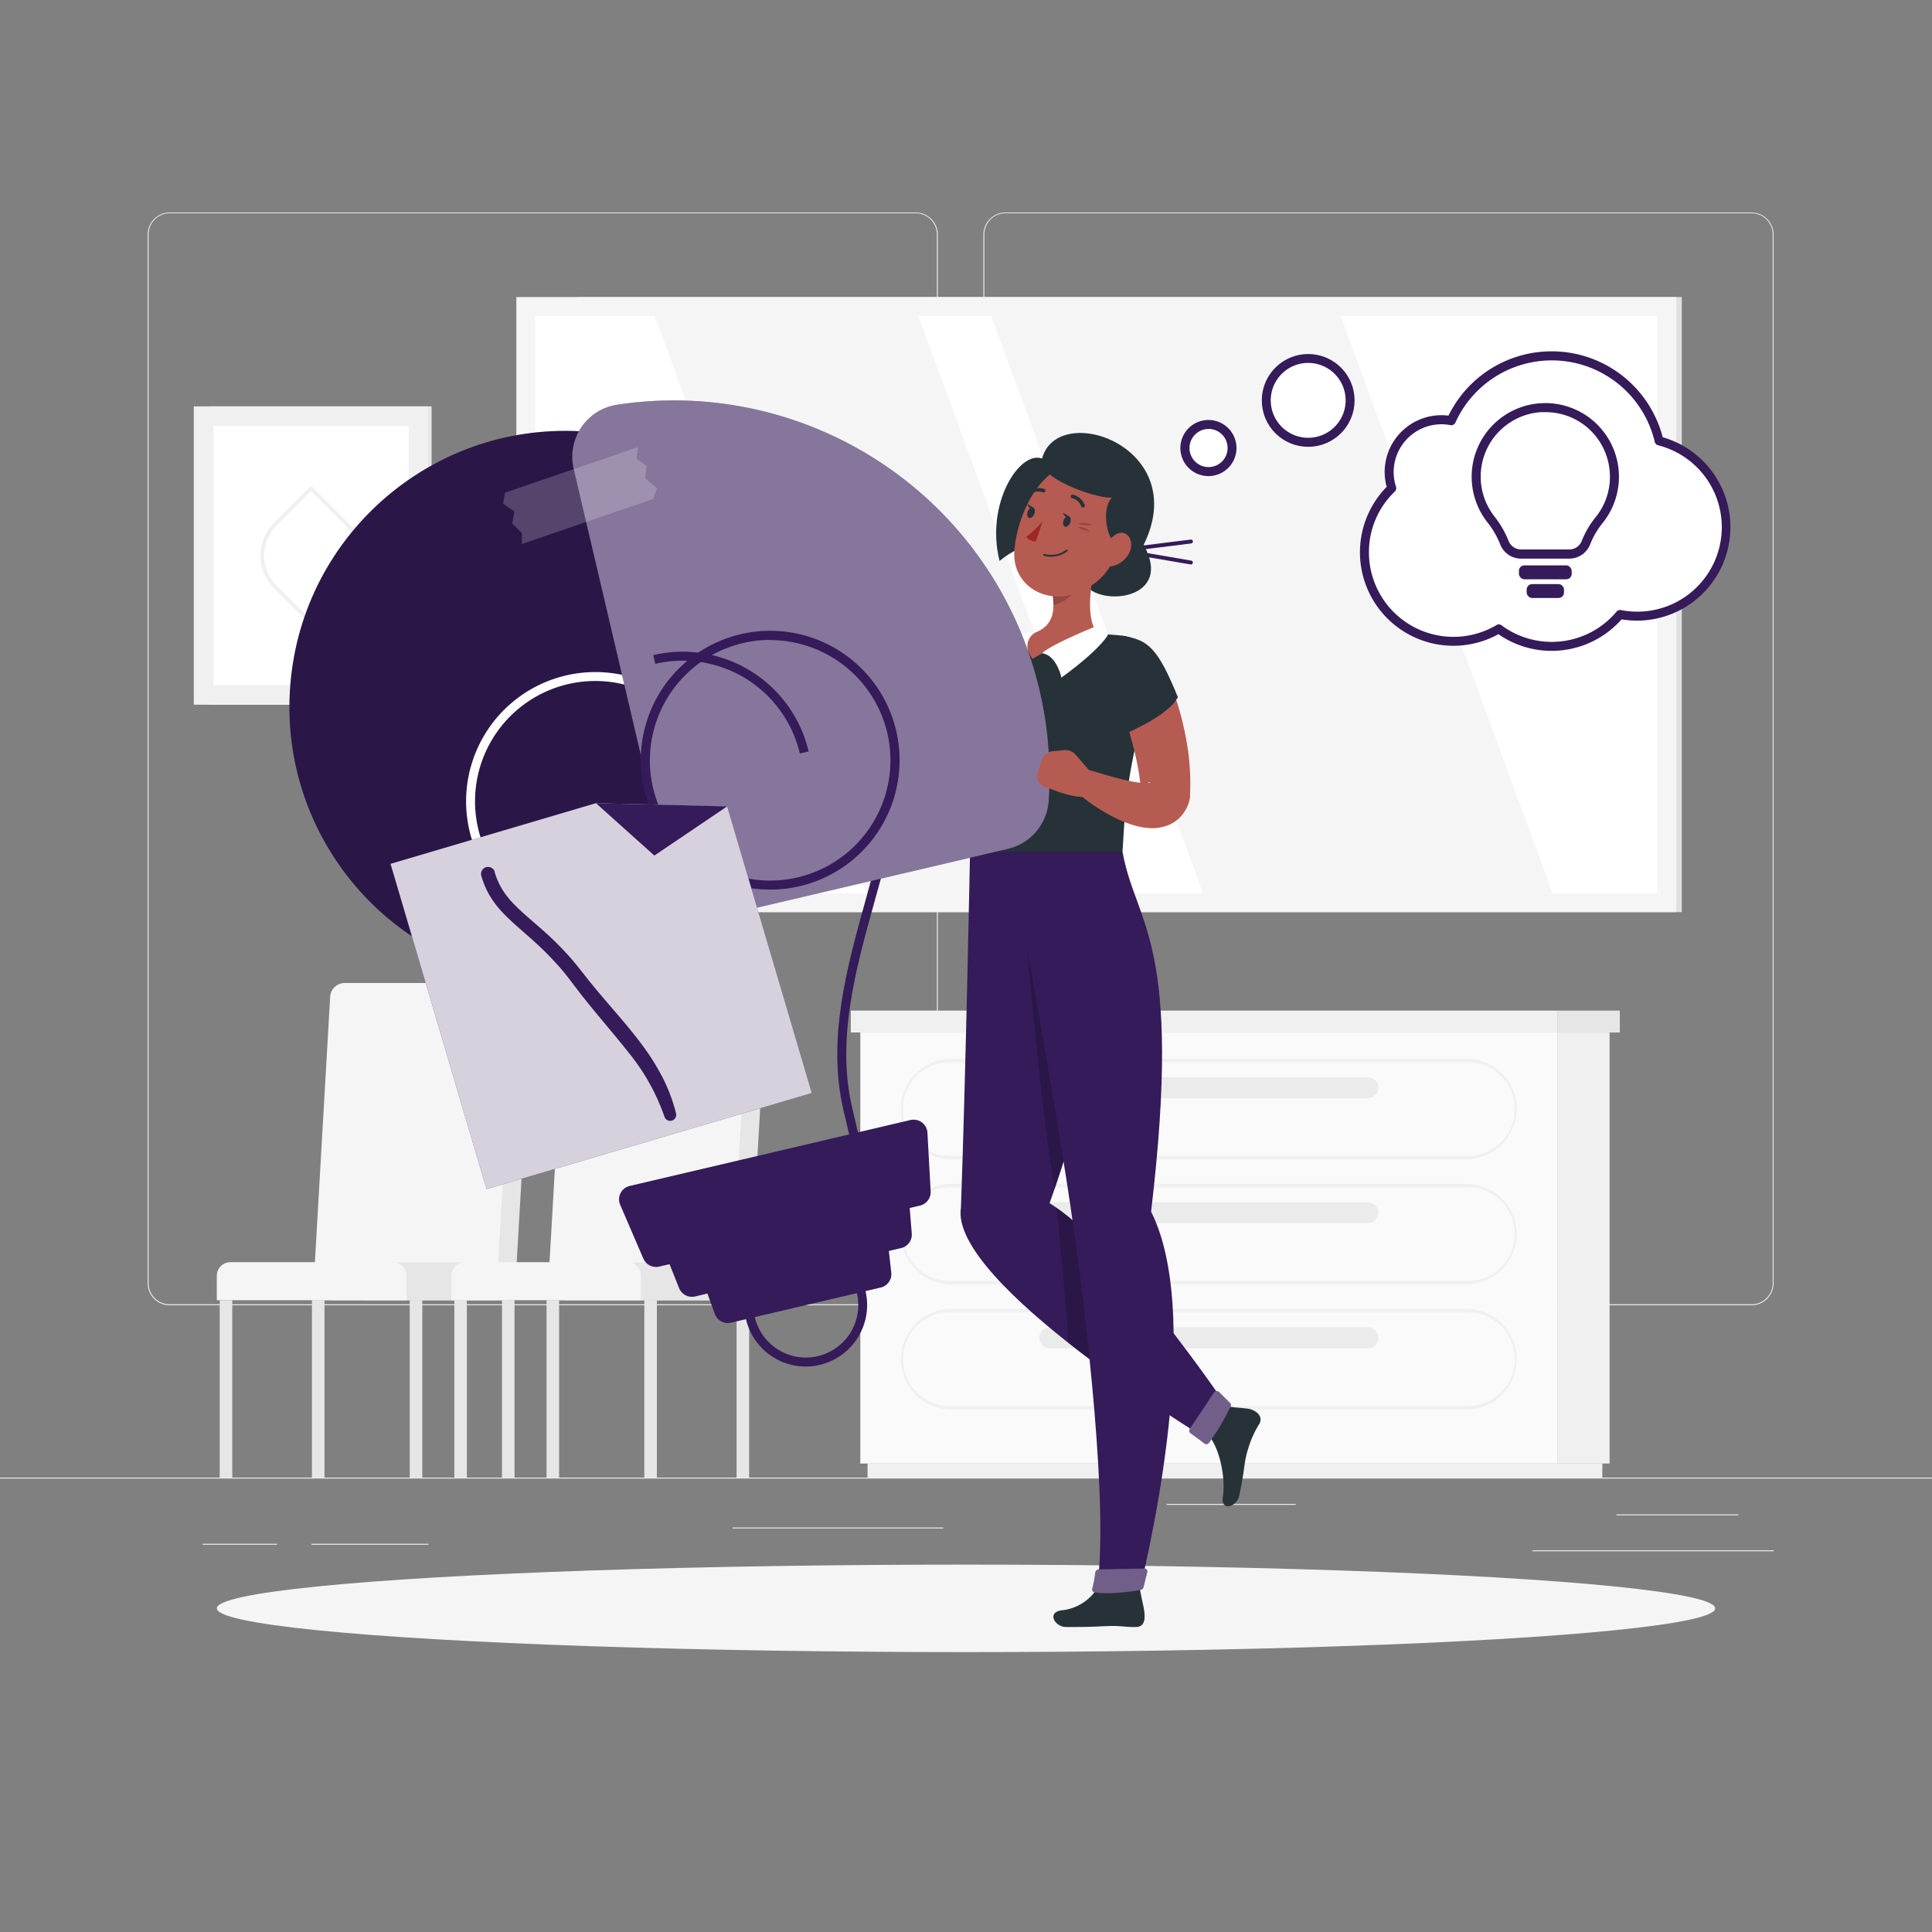 <svg xmlns="http://www.w3.org/2000/svg" viewBox="0 0 500 500"><rect x="0" y="0" width="500" height="500" fill="#808080" stroke="none"/><g id="freepik--background-complete--inject-294"><rect y="382.4" width="500" height="0.25" style="fill:#ebebeb"></rect><path d="M237,337.8H43.91a5.71,5.71,0,0,1-5.7-5.71V60.66A5.71,5.71,0,0,1,43.91,55H237a5.71,5.71,0,0,1,5.71,5.71V332.09A5.71,5.71,0,0,1,237,337.8ZM43.91,55.2a5.46,5.46,0,0,0-5.45,5.46V332.09a5.46,5.46,0,0,0,5.45,5.46H237a5.47,5.47,0,0,0,5.46-5.46V60.66A5.47,5.47,0,0,0,237,55.2Z" style="fill:#ebebeb"></path><path d="M453.31,337.8H260.21a5.72,5.72,0,0,1-5.71-5.71V60.66A5.72,5.72,0,0,1,260.21,55h193.1A5.71,5.71,0,0,1,459,60.66V332.09A5.71,5.71,0,0,1,453.31,337.8ZM260.21,55.2a5.47,5.47,0,0,0-5.46,5.46V332.09a5.47,5.47,0,0,0,5.46,5.46h193.1a5.47,5.47,0,0,0,5.46-5.46V60.66a5.47,5.47,0,0,0-5.46-5.46Z" style="fill:#ebebeb"></path><rect x="418.33" y="391.92" width="31.57" height="0.25" style="fill:#ebebeb"></rect><rect x="301.93" y="389.21" width="33.41" height="0.25" style="fill:#ebebeb"></rect><rect x="396.59" y="401.21" width="62.43" height="0.25" style="fill:#ebebeb"></rect><rect x="52.46" y="399.53" width="19.23" height="0.25" style="fill:#ebebeb"></rect><rect x="80.6" y="399.53" width="30.29" height="0.25" style="fill:#ebebeb"></rect><rect x="189.58" y="395.31" width="54.56" height="0.25" style="fill:#ebebeb"></rect><rect x="149.32" y="76.89" width="285.92" height="159.18" transform="translate(584.57 312.95) rotate(180)" style="fill:#e0e0e0"></rect><rect x="133.62" y="76.89" width="300.18" height="159.18" transform="translate(567.43 312.95) rotate(180)" style="fill:#f5f5f5"></rect><rect x="209.03" y="11.29" width="149.37" height="290.37" transform="translate(440.19 -127.24) rotate(90)" style="fill:#fff"></rect><polygon points="311.33 231.16 256.51 81.79 346.98 81.79 401.81 231.16 311.33 231.16" style="fill:#f5f5f5"></polygon><polygon points="224.24 231.16 169.42 81.79 237.67 81.79 292.49 231.16 224.24 231.16" style="fill:#f5f5f5"></polygon><rect x="54.18" y="105.17" width="57.53" height="77.21" transform="translate(165.88 287.55) rotate(180)" style="fill:#e6e6e6"></rect><rect x="50.17" y="105.17" width="60.67" height="77.21" transform="translate(161 287.55) rotate(180)" style="fill:#f0f0f0"></rect><rect x="46.98" y="118.52" width="67.04" height="50.5" transform="translate(224.28 63.27) rotate(90)" style="fill:#fff"></rect><path d="M80.85,161.5l9.27-9.27a12,12,0,0,0,0-16.91l-9.27-9.27a.49.49,0,0,0-.69,0l-9.27,9.27a12,12,0,0,0,0,16.91l9.27,9.27A.49.49,0,0,0,80.85,161.5Zm-.35-34.42L89.43,136a11,11,0,0,1,0,15.53l-8.93,8.93-8.92-8.93a11,11,0,0,1,0-15.53Z" style="fill:#f0f0f0"></path><rect x="403.03" y="267.21" width="13.53" height="111.55" transform="translate(819.59 645.97) rotate(180)" style="fill:#f0f0f0"></rect><rect x="224.53" y="378.76" width="190.16" height="3.64" transform="translate(639.21 761.16) rotate(180)" style="fill:#f0f0f0"></rect><rect x="222.65" y="267.21" width="180.38" height="111.55" style="fill:#fafafa"></rect><path d="M379.52,332.39H246.17a13,13,0,1,1,0-26H379.52a13,13,0,1,1,0,26ZM246.17,307.25a12.14,12.14,0,1,0,0,24.27H379.52a12.14,12.14,0,1,0,0-24.27Z" style="fill:#f0f0f0"></path><path d="M379.52,364.76H246.17a13,13,0,1,1,0-26H379.52a13,13,0,0,1,0,26ZM246.17,339.61a12.14,12.14,0,1,0,0,24.27H379.52a12.14,12.14,0,1,0,0-24.27Z" style="fill:#f0f0f0"></path><path d="M271.68,316.58H354a2.72,2.72,0,0,0,2.71-2.71h0a2.72,2.72,0,0,0-2.71-2.72H271.68a2.72,2.72,0,0,0-2.72,2.72h0A2.72,2.72,0,0,0,271.68,316.58Z" style="fill:#ebebeb"></path><path d="M379.52,300H246.17a13,13,0,1,1,0-26H379.52a13,13,0,0,1,0,26ZM246.17,274.89a12.14,12.14,0,1,0,0,24.27H379.52a12.14,12.14,0,1,0,0-24.27Z" style="fill:#f0f0f0"></path><path d="M271.68,284.22H354a2.72,2.72,0,0,0,2.71-2.72h0a2.72,2.72,0,0,0-2.71-2.71H271.68A2.72,2.72,0,0,0,269,281.5h0A2.72,2.72,0,0,0,271.68,284.22Z" style="fill:#ebebeb"></path><path d="M271.68,348.94H354a2.72,2.72,0,0,0,2.71-2.71h0a2.73,2.73,0,0,0-2.71-2.72H271.68a2.73,2.73,0,0,0-2.72,2.72h0A2.72,2.72,0,0,0,271.68,348.94Z" style="fill:#ebebeb"></path><rect x="220.18" y="261.54" width="182.85" height="5.67" transform="translate(623.22 528.75) rotate(180)" style="fill:#f0f0f0"></rect><rect x="403.03" y="261.54" width="16.18" height="5.67" style="fill:#e6e6e6"></rect><path d="M85.72,336.48h47.44l4.52-78.56a3.29,3.29,0,0,0-3.32-3.52H94a3.79,3.79,0,0,0-3.73,3.52Z" style="fill:#e6e6e6"></path><path d="M80.93,336.48h47.44l4.52-78.56a3.29,3.29,0,0,0-3.32-3.52H89.18a3.79,3.79,0,0,0-3.73,3.52Z" style="fill:#f5f5f5"></path><path d="M94.4,326.68h36.55a0,0,0,0,1,0,0v9.8a0,0,0,0,1,0,0h-33A3.52,3.52,0,0,1,94.4,333v-6.27A0,0,0,0,1,94.4,326.68Z" transform="translate(225.34 663.17) rotate(180)" style="fill:#e6e6e6"></path><path d="M56.11,326.68H105.2a0,0,0,0,1,0,0V333a3.52,3.52,0,0,1-3.52,3.52h-42A3.52,3.52,0,0,1,56.11,333v-6.27a0,0,0,0,1,0,0Z" transform="translate(161.31 663.17) rotate(180)" style="fill:#f5f5f5"></path><rect x="129.91" y="336.48" width="3.25" height="45.91" transform="translate(263.07 718.88) rotate(180)" style="fill:#e6e6e6"></rect><rect x="106.03" y="336.48" width="3.25" height="45.91" transform="translate(215.32 718.88) rotate(180)" style="fill:#e6e6e6"></rect><rect x="80.73" y="336.48" width="3.25" height="45.91" transform="translate(164.71 718.88) rotate(180)" style="fill:#e6e6e6"></rect><rect x="56.86" y="336.48" width="3.25" height="45.91" transform="translate(116.97 718.88) rotate(180)" style="fill:#e6e6e6"></rect><path d="M146.44,336.48h47.44l4.52-78.56a3.29,3.29,0,0,0-3.32-3.52H154.69a3.79,3.79,0,0,0-3.73,3.52Z" style="fill:#e6e6e6"></path><path d="M141.65,336.48h47.44l4.52-78.56a3.28,3.28,0,0,0-3.32-3.52H149.9a3.78,3.78,0,0,0-3.72,3.52Z" style="fill:#f5f5f5"></path><path d="M155.12,326.68h36.55a0,0,0,0,1,0,0v9.8a0,0,0,0,1,0,0h-33a3.52,3.52,0,0,1-3.52-3.52v-6.27A0,0,0,0,1,155.12,326.68Z" transform="translate(346.78 663.17) rotate(180)" style="fill:#e6e6e6"></path><path d="M116.83,326.68h49.09a0,0,0,0,1,0,0V333a3.52,3.52,0,0,1-3.52,3.52h-42a3.52,3.52,0,0,1-3.52-3.52v-6.27A0,0,0,0,1,116.83,326.68Z" transform="translate(282.75 663.17) rotate(180)" style="fill:#f5f5f5"></path><rect x="190.63" y="336.48" width="3.25" height="45.91" transform="translate(384.51 718.88) rotate(180)" style="fill:#e6e6e6"></rect><rect x="166.76" y="336.48" width="3.25" height="45.91" transform="translate(336.76 718.88) rotate(180)" style="fill:#e6e6e6"></rect><rect x="141.45" y="336.48" width="3.25" height="45.91" transform="translate(286.15 718.88) rotate(180)" style="fill:#e6e6e6"></rect><rect x="117.58" y="336.48" width="3.25" height="45.91" transform="translate(238.41 718.88) rotate(180)" style="fill:#e6e6e6"></rect></g><g id="freepik--Shadow--inject-294"><ellipse id="freepik--path--inject-294" cx="250" cy="416.24" rx="193.89" ry="11.32" style="fill:#f5f5f5"></ellipse></g><g id="freepik--Character--inject-294"><path d="M291.29,142.75a.5.5,0,0,1-.06-1l16.93-2.11a.5.5,0,0,1,.12,1l-16.92,2.11Z" style="fill:#351B59"></path><path d="M308.16,146.07h-.08l-16.81-2.87a.5.5,0,1,1,.17-1l16.81,2.88a.5.5,0,0,1-.09,1Z" style="fill:#351B59"></path><path d="M269.69,118.67c-5.83-2.17-14.75,11.75-11,26.5,6.39-5.34,15.24-6.51,18.54-4.34,4.78,3.15.74,3,3.21,9.67s23.82,5.39,15.54-9.5C308.51,115.61,273.72,103.61,269.69,118.67Z" style="fill:#263238"></path><path d="M228.83,173.55l2.24,1.91a3.39,3.39,0,0,1,1.19,2.9l-.45,5.16a6.36,6.36,0,0,1-3.12,4.95l-1.11.65c-3.93-2.91-6-9-6-9l-.79-1.66a2.86,2.86,0,0,1,1.26-3.85l3.27-1.61A3.28,3.28,0,0,1,228.83,173.55Z" style="fill:#b55b52"></path><path d="M263.45,181c-.31.79-.54,1.34-.81,2s-.55,1.21-.82,1.8c-.56,1.19-1.17,2.34-1.78,3.49a74.86,74.86,0,0,1-4.1,6.66c-.74,1.08-1.52,2.14-2.31,3.19s-1.64,2.06-2.53,3.06a58.53,58.53,0,0,1-5.66,5.7l-.27.25a4.78,4.78,0,0,1-.78.58,9.84,9.84,0,0,1-3.8,1.29,9.07,9.07,0,0,1-4.27-.51,11.28,11.28,0,0,1-4.68-3.5,17.87,17.87,0,0,1-2.16-3.38,30.63,30.63,0,0,1-1.37-3.19,44.9,44.9,0,0,1-1.71-6.17,46.72,46.72,0,0,1-.85-6.2,3.51,3.51,0,0,1,6.6-1.89l.1.18c.85,1.59,1.71,3.32,2.59,4.92s1.78,3.18,2.72,4.59a23,23,0,0,0,1.4,1.93,8.43,8.43,0,0,0,1.29,1.31c.33.27.61.2,0-.14a2.92,2.92,0,0,0-1.41-.23,3.4,3.4,0,0,0-1.09.28l-1.06.82c1.4-1.6,2.77-3.23,4-5s2.49-3.57,3.63-5.46,2.25-3.79,3.28-5.75c.51-1,1-2,1.5-2.95l.7-1.47.63-1.34.16-.35A7,7,0,0,1,263.45,181Z" style="fill:#b55b52"></path><path d="M320.68,387.18c1.55-7,1.16-8.66,2.42-12.5a25.2,25.2,0,0,1,2.82-6.19c1.1-2.05-1-3.68-3.08-3.94-1.63-.21-3.35-.28-5.35-.6L313.17,372c2.28,2.9,4.1,10,3.3,15.38C315.9,391.27,320.06,390,320.68,387.18Z" style="fill:#263238"></path><path d="M251.05,220.4s-1.15,59.27-2.36,92.11c-3.18,19.44,63.65,59.9,63.65,59.9,1.43.68,5.21-6.73,5.15-8.46,0,0-28.73-42.33-45.86-52.55,18.95-52.45,13.8-91,13.8-91Z" style="fill:#351B59"></path><path d="M285.43,220.4H263.74s4.34,57.94,9.17,87.36C290.34,257.18,285.43,220.4,285.43,220.4Z" style="opacity:0.2"></path><path d="M298.84,338.81c-8.23-10.27-17.75-21-25.4-26.24,1.09,10.16,2.21,22.42,3.07,35,7.19,5.69,14.65,11,20.89,15.21A173,173,0,0,0,298.84,338.81Z" style="opacity:0.2"></path><path d="M308.14,370.94c.88.63,2.42,1.75,3.54,2.62a.85.85,0,0,0,1.19-.14,59.3,59.3,0,0,0,5.59-9.39.85.85,0,0,0-.17-1l-2.8-2.78a.85.85,0,0,0-1.31.13l-6.24,9.38A.84.84,0,0,0,308.14,370.94Z" style="fill:#351B59"></path><path d="M308.14,370.94c.88.63,2.42,1.75,3.54,2.62a.85.85,0,0,0,1.19-.14,59.3,59.3,0,0,0,5.59-9.39.85.85,0,0,0-.17-1l-2.8-2.78a.85.85,0,0,0-1.31.13l-6.24,9.38A.84.84,0,0,0,308.14,370.94Z" style="fill:#fff;opacity:0.3"></path><path d="M275.93,421.07c7.31,0,6.79-.11,10.91-.25,3.53-.12,4.33.31,7.16.25,2.36-.05,2.48-2.31,2-4.91-.24-1.3-.66-2.9-1-5h-11.1a12.36,12.36,0,0,1-9.13,5.59C270.8,417.27,273,421.07,275.93,421.07Z" style="fill:#263238"></path><path d="M261.36,220.4s11.48,63.2,15.69,91.85c4.41,30.08,9.86,78.91,6.86,98.9,1.62,1,7.64,1.05,11.1,0,0,0,17.55-68.61,2.89-97.57,8.34-70.4-4-74.07-7.4-93.18Z" style="fill:#351B59"></path><path d="M283.45,407a28.14,28.14,0,0,1-.76,4.1.77.77,0,0,0,.63,1c4,.65,10-.29,11.87-.62a1,1,0,0,0,.75-.71l.95-3.84a.77.77,0,0,0-.77-1l-11.76.23A1,1,0,0,0,283.45,407Z" style="fill:#351B59"></path><path d="M283.45,407a28.14,28.14,0,0,1-.76,4.1.77.77,0,0,0,.63,1c4,.65,10-.29,11.87-.62a1,1,0,0,0,.75-.71l.95-3.84a.77.77,0,0,0-.77-1l-11.76.23A1,1,0,0,0,283.45,407Z" style="fill:#fff;opacity:0.3"></path><path d="M260.35,165c-7.28,1.37-8.82,4.35-14.18,15.41,1.62,7.27,10.32,13.66,10.32,13.66S272.36,174.45,260.35,165Z" style="fill:#263238"></path><path d="M248.81,178.82c-.12,3.88.26,8.57,1.13,17.8.59,7.82-1.36,22.69,1.11,23.78H290.5c.79-11.2.5-18.91,7.59-43.92a9.2,9.2,0,0,0-7.87-12c-1.57-.16-3.22-.29-4.93-.37a124.37,124.37,0,0,0-17.91,0c-1.95.17-4,.42-5.9.69A14.85,14.85,0,0,0,248.81,178.82Z" style="fill:#263238"></path><path d="M284,144c-1.56,5.77-3.48,16.33.27,20.18,0,0-5.46-.82-17.05,6.35-3.36-4.82-.87-6.35-.87-6.35,6.55-1.54,6.74-6.31,5.95-10.79Z" style="fill:#b55b52"></path><path d="M269.69,169.05c3.82.55,5,6.31,5,6.31s9.17-6.48,12.07-11.06a36.91,36.91,0,0,1-3.35-2.13S271.92,166.85,269.69,169.05Z" style="fill:#fff"></path><path d="M266.06,168.44s-3,.65-4.55,4.87c-.87-8.41,3.12-9.18,3.12-9.18a4.84,4.84,0,0,1,3.45-.5A4.1,4.1,0,0,0,266.06,168.44Z" style="fill:#fff"></path><path d="M279.27,147.81l-6.93,5.55a18.14,18.14,0,0,1,.32,3.18c2.48-.36,6.06-3,6.51-5.62A8.84,8.84,0,0,0,279.27,147.81Z" style="opacity:0.2"></path><path d="M291.74,136.31c-3.39,8.84-4.64,12.65-10.67,16.08-9.07,5.16-19.23-.31-18.55-9.84.61-8.57,6.07-21.58,16.06-22.87A12.12,12.12,0,0,1,291.74,136.31Z" style="fill:#b55b52"></path><path d="M269.69,119.89c.72,4.75,15.36,9.43,18.14,8.86-3.5,3.11-1.11,16.86,6.33,12.64C296.11,125.33,286.73,111.06,269.69,119.89Z" style="fill:#263238"></path><path d="M279,135.52a4.81,4.81,0,0,1,3.62.39A9.22,9.22,0,0,1,279,135.52Z" style="opacity:0.2"></path><path d="M278.93,136.39a3.91,3.91,0,0,1,3.08,1.16A7.65,7.65,0,0,1,278.93,136.39Z" style="opacity:0.2"></path><path d="M277,135.18c-.25.75-.85,1.26-1.34,1.13s-.68-.84-.43-1.59.86-1.27,1.35-1.14S277.22,134.42,277,135.18Z" style="fill:#263238"></path><path d="M267.71,132.91c-.25.76-.85,1.26-1.34,1.14s-.68-.85-.43-1.6.86-1.26,1.35-1.13S268,132.16,267.71,132.91Z" style="fill:#263238"></path><path d="M267.49,131.41l-1.62-1S266.31,132.08,267.49,131.41Z" style="fill:#263238"></path><path d="M269.86,134.82a23.67,23.67,0,0,1-4.28,4.12,3.2,3.2,0,0,0,2.5,1.2Z" style="fill:#a02724"></path><path d="M271.45,144.05a8.93,8.93,0,0,1-1.29-.22.21.21,0,0,1-.15-.28.25.25,0,0,1,.29-.17,6.59,6.59,0,0,0,5.62-1.07.23.23,0,0,1,.33,0,.24.24,0,0,1,0,.33A7,7,0,0,1,271.45,144.05Z" style="fill:#263238"></path><path d="M291.78,143.87a6.49,6.49,0,0,1-4.49,2.74c-2.23.19-2.73-2.42-1.6-4.74,1-2.09,3.42-4.7,5.41-3.81S293.23,141.91,291.78,143.87Z" style="fill:#b55b52"></path><path d="M280.1,131.33a.46.46,0,0,1-.26-.25,3.43,3.43,0,0,0-2.39-2.17.41.41,0,0,1-.34-.52.5.5,0,0,1,.57-.37,4.28,4.28,0,0,1,3.05,2.71.47.47,0,0,1-.29.59A.5.5,0,0,1,280.1,131.33Z" style="fill:#263238"></path><path d="M266.11,127.91a.4.4,0,0,1-.27-.19.45.45,0,0,1,.17-.62,4.91,4.91,0,0,1,4.29-.52.43.43,0,0,1,.2.6.5.5,0,0,1-.63.23,3.93,3.93,0,0,0-3.39.44A.49.49,0,0,1,266.11,127.91Z" style="fill:#263238"></path><path d="M276.74,133.68l-1.62-1S275.56,134.34,276.74,133.68Z" style="fill:#263238"></path><path d="M301.88,174.68c.35.77.59,1.32.86,1.95s.49,1.23.73,1.85c.47,1.22.87,2.46,1.27,3.7a72.57,72.57,0,0,1,1.94,7.58c.27,1.28.48,2.58.69,3.87s.35,2.62.45,3.94a59.75,59.75,0,0,1,.17,8V206a5.16,5.16,0,0,1-.13,1,9.84,9.84,0,0,1-1.71,3.63,8.94,8.94,0,0,1-3.34,2.72,11.21,11.21,0,0,1-5.76.93,17.47,17.47,0,0,1-3.93-.8,30.11,30.11,0,0,1-3.25-1.22,44.25,44.25,0,0,1-5.62-3.06,47.71,47.71,0,0,1-5.06-3.7,3.51,3.51,0,0,1,3.23-6.06l.2.06c1.74.49,3.58,1.07,5.34,1.55s3.52.93,5.19,1.23c.83.15,1.63.28,2.36.34a9,9,0,0,0,1.84,0c.42,0,.56-.3-.1-.09a2.65,2.65,0,0,0-1.14.85,3.15,3.15,0,0,0-.56,1l-.15,1.33c-.17-2.12-.4-4.24-.78-6.38s-.84-4.27-1.4-6.4-1.17-4.25-1.87-6.35c-.34-1-.71-2.1-1.08-3.13l-.56-1.53-.53-1.38-.14-.36a7,7,0,0,1,12.85-5.4Z" style="fill:#b55b52"></path><path d="M290.58,164.57c6.43,1,9,2.94,14.25,15.85-2.38,4.81-13.54,9.42-13.54,9.42S282.55,174,290.58,164.57Z" style="fill:#263238"></path><path d="M220,294.58l-1.71-7.28c-4.3-18.35.86-36.89,5.85-54.81,4.34-15.56,8.43-30.25,5.47-42.84l2.27-.53c3.09,13.17-1.08,28.14-5.5,44-4.91,17.64-10,35.88-5.82,53.65l1.71,7.28Z" style="fill:#351B59"></path><circle cx="146.34" cy="182.95" r="71.43" transform="translate(-47.69 314.24) rotate(-85.43)" style="fill:#351B59"></circle><circle cx="146.34" cy="182.95" r="71.43" transform="translate(-47.69 314.24) rotate(-85.43)" style="opacity:0.2"></circle><path d="M154.08,240.85a33.46,33.46,0,1,1,32.58-41.11h0a33.49,33.49,0,0,1-32.58,41.11Zm0-64.61a31.14,31.14,0,1,0,30.31,24h0A31.19,31.19,0,0,0,154.08,176.24Z" style="fill:#fff"></path><path d="M148.47,121.34l24.62,104.93a13.63,13.63,0,0,0,16.38,10.15l71.44-16.76a13.68,13.68,0,0,0,10.49-12.43A97.23,97.23,0,0,0,159.62,104.76,13.63,13.63,0,0,0,148.47,121.34Z" style="fill:#351B59"></path><path d="M148.47,121.34l24.62,104.93a13.63,13.63,0,0,0,16.38,10.15l71.44-16.76a13.68,13.68,0,0,0,10.49-12.43A97.23,97.23,0,0,0,159.62,104.76,13.63,13.63,0,0,0,148.47,121.34Z" style="fill:#fff;opacity:0.4"></path><path d="M238.11,312,170.6,327.79a3.59,3.59,0,0,1-4.1-2.07l-6-13.92a3.57,3.57,0,0,1,2.47-4.88l72.67-17.06a3.58,3.58,0,0,1,4.38,3.29l.83,15.13A3.59,3.59,0,0,1,238.11,312Z" style="fill:#351B59"></path><path d="M233.21,323l-53.33,12.52a3.58,3.58,0,0,1-4.13-2.16l-4.83-12.08a3.57,3.57,0,0,1,2.5-4.8L230.53,303a3.56,3.56,0,0,1,4.37,3.18l1.06,13A3.57,3.57,0,0,1,233.21,323Z" style="fill:#351B59"></path><path d="M227.93,333.21l-38.76,9.1a3.58,3.58,0,0,1-4.17-2.26l-3.82-10.5a3.56,3.56,0,0,1,2.54-4.69l41.33-9.7a3.57,3.57,0,0,1,4.37,3.08l1.24,11.1A3.55,3.55,0,0,1,227.93,333.21Z" style="fill:#351B59"></path><path d="M207,195a31.17,31.17,0,0,0-37.42-23.2l-.53-2.26a33.49,33.49,0,0,1,40.22,24.93Z" style="fill:#351B59"></path><polygon points="165.1 115.73 130.7 127.5 130.19 130.34 133.13 132.36 132.57 135.46 135.07 138.01 135.05 140.78 169.04 129.14 170.04 126.35 167.03 123.83 167.33 120.53 164.72 118.74 165.1 115.73" style="fill:#fff;opacity:0.2"></polygon><path d="M199.28,230.23a33.49,33.49,0,1,1,7.71-.89A33.8,33.8,0,0,1,199.28,230.23Zm.12-64.62A31.2,31.2,0,0,0,169,203.87a31.13,31.13,0,1,0,60.62-14.22h0a31.17,31.17,0,0,0-30.25-24Z" style="fill:#351B59"></path><polygon points="188.19 208.69 210.09 282.87 125.92 307.73 101.07 223.56 154.23 207.86 188.19 208.69" style="fill:#351B59"></polygon><polygon points="188.19 208.69 210.09 282.87 125.92 307.73 101.07 223.56 154.23 207.86 188.19 208.69" style="fill:#fff;opacity:0.8"></polygon><polygon points="188.19 208.69 169.35 221.42 154.23 207.86 188.19 208.69" style="fill:#351B59"></polygon><path d="M128,225.63a19.18,19.18,0,0,0,1.74,4.14,21,21,0,0,0,2.72,3.64c2.09,2.28,4.64,4.34,7.13,6.55a84.29,84.29,0,0,1,7.23,7c1.14,1.25,2.22,2.55,3.27,3.88s2,2.58,3.06,3.85c4.11,5.07,8.62,9.87,12.67,15.25a61.78,61.78,0,0,1,5.48,8.57,43.3,43.3,0,0,1,3.64,9.57,1.55,1.55,0,0,1-3,.87h0a54.19,54.19,0,0,0-9.3-16.59c-4-5.09-8.37-10-12.48-15.28-1-1.29-2.05-2.67-3-3.93s-2-2.5-3.09-3.69a83.29,83.29,0,0,0-6.9-6.77c-2.43-2.18-5-4.27-7.4-6.85a25.19,25.19,0,0,1-3.17-4.29,22.84,22.84,0,0,1-2.07-5,1.82,1.82,0,0,1,3.49-1Z" style="fill:#351B59"></path><path d="M208.52,353.66A15.89,15.89,0,1,1,224,334.13h0a15.93,15.93,0,0,1-15.5,19.53Zm.06-29.47a13.92,13.92,0,0,0-3.13.36,13.57,13.57,0,1,0,16.31,10.11h0a13.58,13.58,0,0,0-13.18-10.47Z" style="fill:#351B59"></path><path d="M272.49,194.41l2.93-.28a3.45,3.45,0,0,1,2.92,1.16l3.39,3.9a6.38,6.38,0,0,1,1.39,5.7l-.3,1.24c-4.83.8-10.64-1.89-10.64-1.89l-1.74-.58a2.85,2.85,0,0,1-1.89-3.58l1.11-3.47A3.31,3.31,0,0,1,272.49,194.41Z" style="fill:#b55b52"></path></g><g id="freepik--Thought--inject-294"><circle cx="338.56" cy="103.61" r="10.85" transform="translate(182.05 421.2) rotate(-80.78)" style="fill:#fff"></circle><path d="M338.56,115.63a12,12,0,1,1,12-12A12,12,0,0,1,338.56,115.63Zm0-21.71a9.69,9.69,0,1,0,9.69,9.69A9.7,9.7,0,0,0,338.56,93.92Z" style="fill:#351B59"></path><circle cx="312.77" cy="115.95" r="6.09" style="fill:#fff"></circle><path d="M312.77,123.21A7.26,7.26,0,1,1,320,116,7.26,7.26,0,0,1,312.77,123.21Zm0-12.19A4.93,4.93,0,1,0,317.7,116,4.93,4.93,0,0,0,312.77,111Z" style="fill:#351B59"></path><path d="M429.38,114.1a28.54,28.54,0,0,0-53.79-5.24,13.51,13.51,0,0,0-15.4,17.47,23,23,0,0,0,27.68,36.42A23,23,0,0,0,419.26,159a22.44,22.44,0,0,0,4.44.44,23,23,0,0,0,5.68-45.36Z" style="fill:#fff"></path><path d="M401.59,168.44a24,24,0,0,1-13.79-4.31A24.19,24.19,0,0,1,358.87,126a14.89,14.89,0,0,1-.52-3.86A14.71,14.71,0,0,1,373,107.45a14.91,14.91,0,0,1,1.87.12,29.71,29.71,0,0,1,55.44,5.59,24.2,24.2,0,0,1-6.65,47.46,24.53,24.53,0,0,1-4-.33A24.14,24.14,0,0,1,401.59,168.44Zm-13.72-6.85a1.14,1.14,0,0,1,.69.22,21.87,21.87,0,0,0,29.81-3.53,1.14,1.14,0,0,1,1.11-.4,21.57,21.57,0,0,0,4.22.42,21.87,21.87,0,0,0,5.4-43.07,1.18,1.18,0,0,1-.85-.86,27.38,27.38,0,0,0-51.6-5,1.17,1.17,0,0,1-1.28.66,12.51,12.51,0,0,0-2.33-.23,12.38,12.38,0,0,0-12.36,12.37,12.57,12.57,0,0,0,.61,3.83,1.17,1.17,0,0,1-.3,1.2,21.67,21.67,0,0,0-6.71,15.76,21.88,21.88,0,0,0,33,18.82A1.14,1.14,0,0,1,387.87,161.59Z" style="fill:#351B59"></path><path d="M417.81,123.4a17.79,17.79,0,0,1-3.94,11.2,22.46,22.46,0,0,0-3.43,5.86,4.65,4.65,0,0,1-4.3,2.95h-12.5a4.64,4.64,0,0,1-4.3-2.94,24.25,24.25,0,0,0-3.48-6,17.75,17.75,0,0,1-3.79-12.15,17.89,17.89,0,0,1,35.74,1.11Z" style="fill:#fff"></path><path d="M406.14,144.57h-12.5a5.77,5.77,0,0,1-5.38-3.67,22.86,22.86,0,0,0-3.32-5.74,19.06,19.06,0,1,1,29.84.16,21.34,21.34,0,0,0-3.26,5.57A5.77,5.77,0,0,1,406.14,144.57Zm-6.2-37.9c-.41,0-.82,0-1.23,0a16.72,16.72,0,0,0-11.94,27,25.7,25.7,0,0,1,3.65,6.32,3.47,3.47,0,0,0,3.22,2.21h12.5a3.47,3.47,0,0,0,3.22-2.22,23.82,23.82,0,0,1,3.61-6.16,16.54,16.54,0,0,0,3.68-10.47,16.78,16.78,0,0,0-5.32-12.24A16.58,16.58,0,0,0,399.94,106.67Z" style="fill:#351B59"></path><rect x="393.1" y="146.32" width="13.65" height="3.6" rx="1.41" style="fill:#351B59"></rect><rect x="395.1" y="151.16" width="9.66" height="3.6" rx="1.41" style="fill:#351B59"></rect></g></svg>